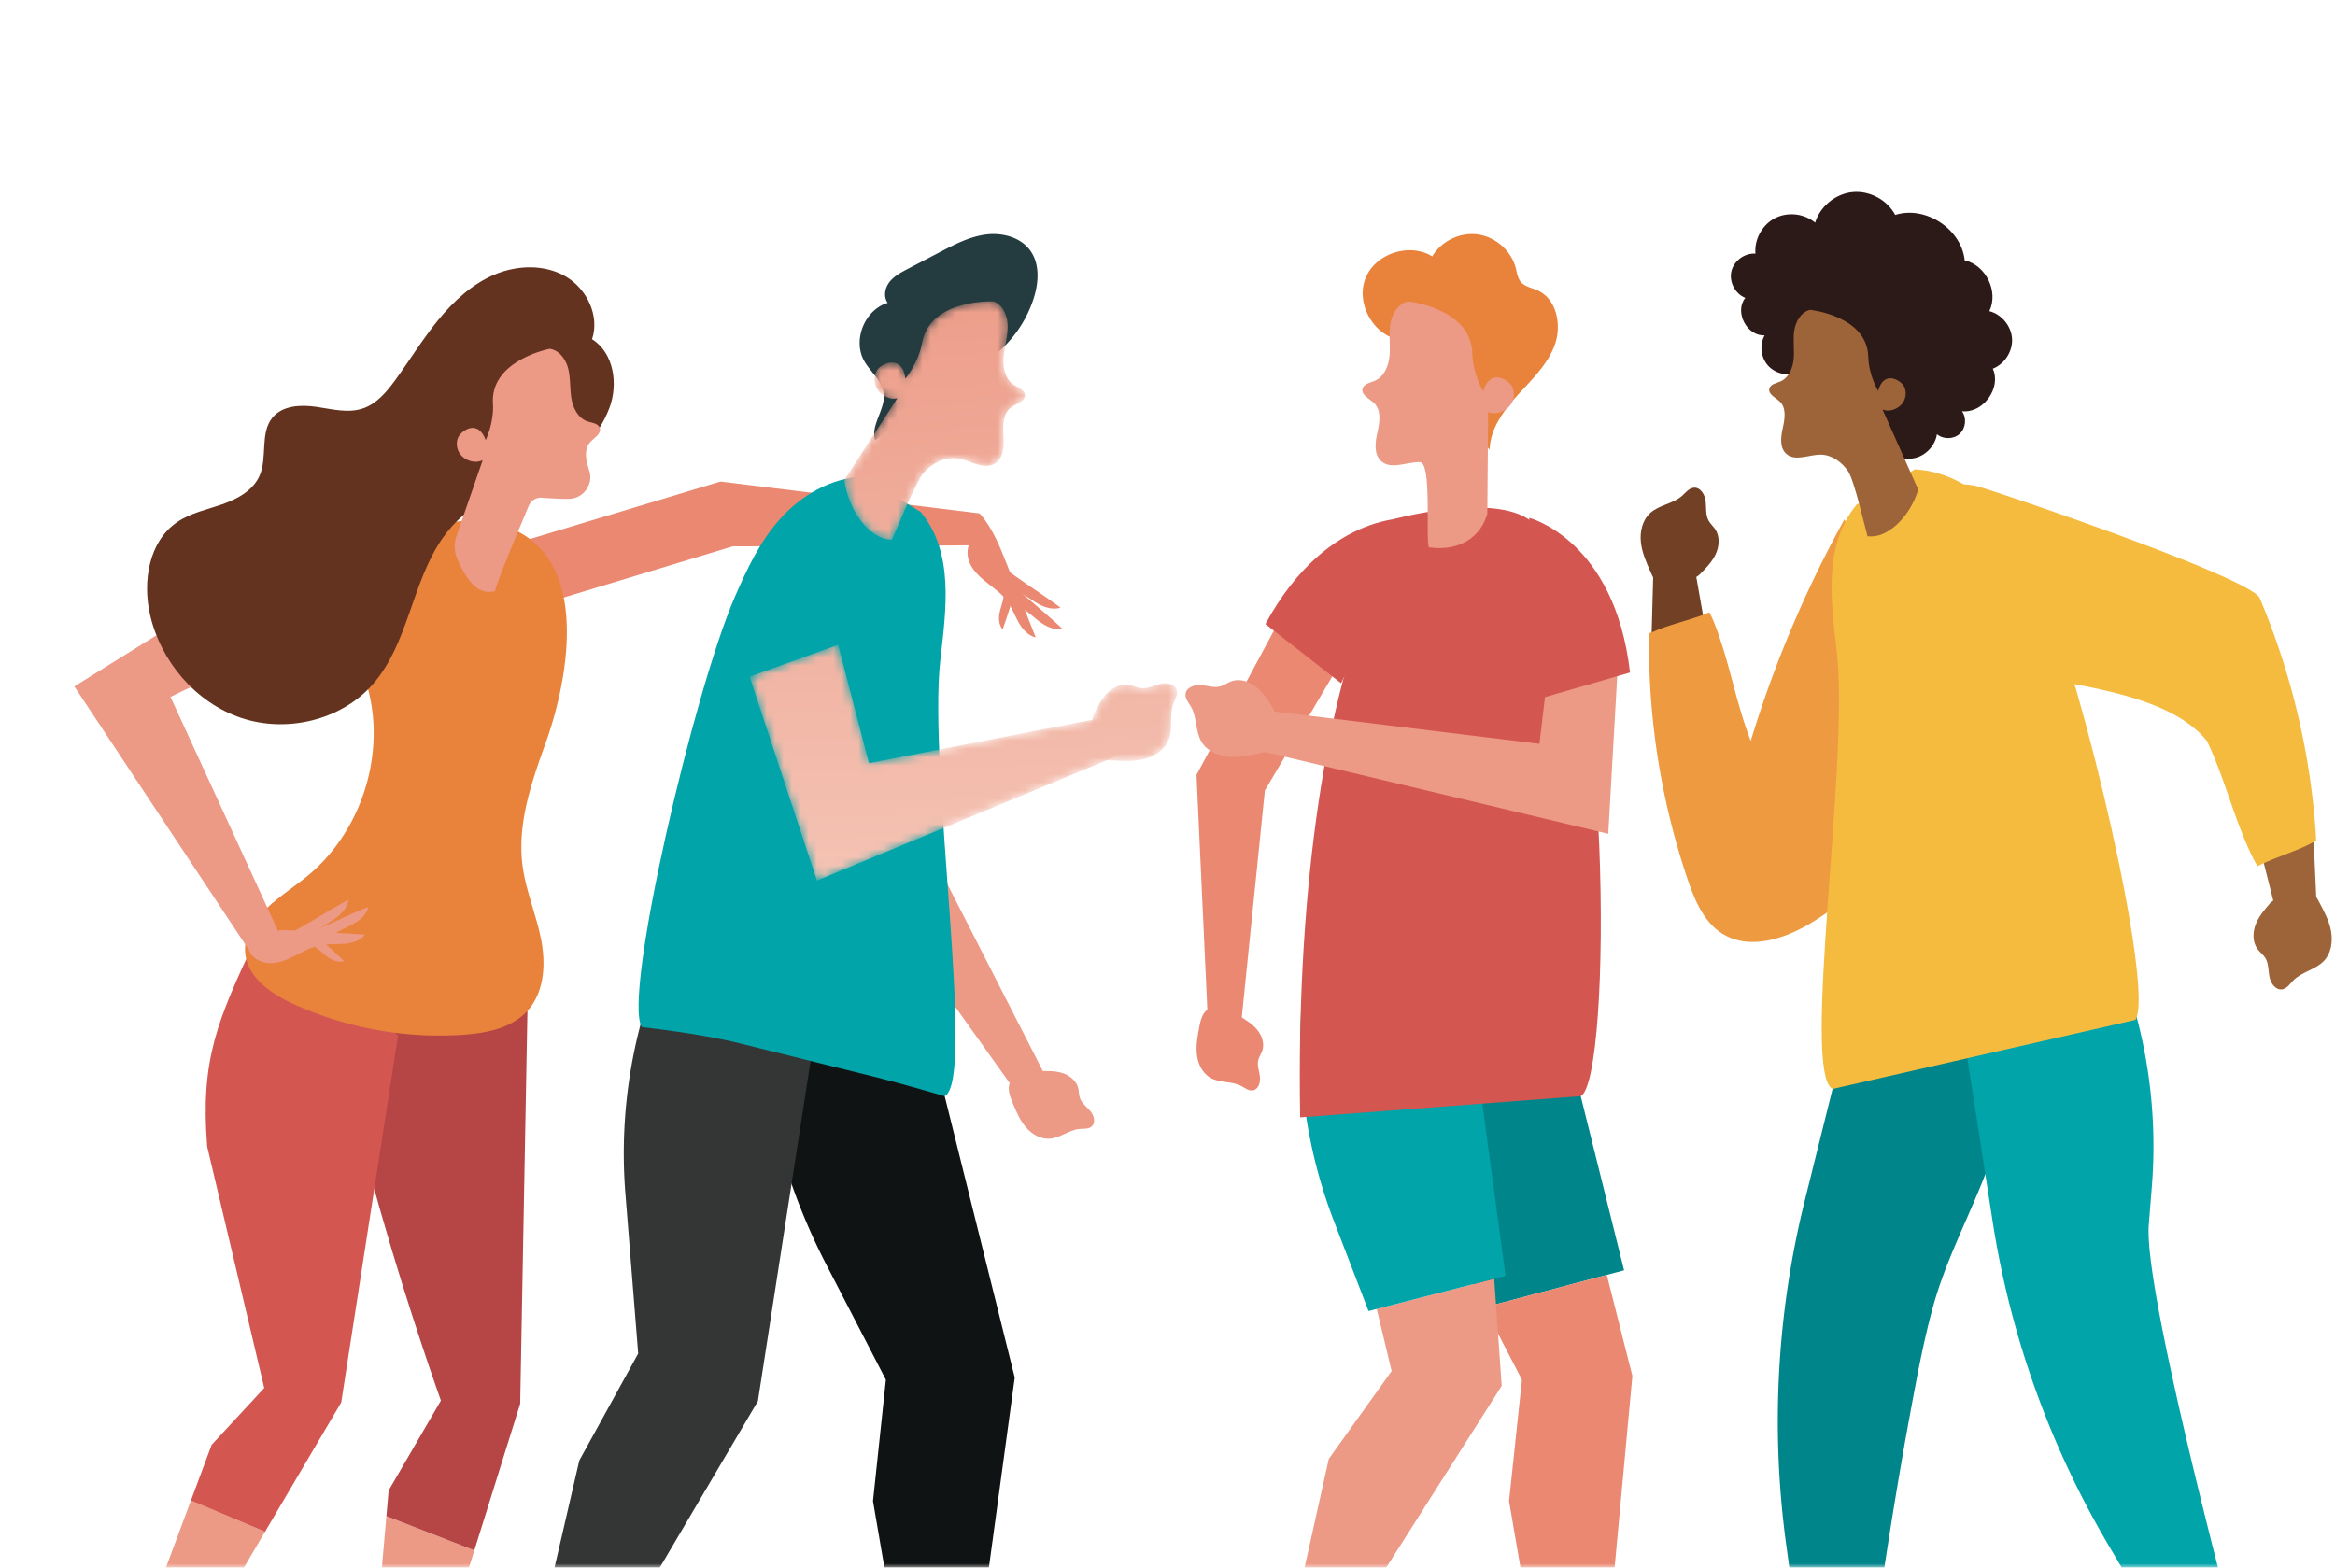 <svg xmlns="http://www.w3.org/2000/svg" xmlns:xlink="http://www.w3.org/1999/xlink" width="280" height="188" viewBox="0 0 280 188">
    <defs>
        <path id="a" d="M0 0h280v188H0z"/>
        <path id="c" d="M18.061.218c1.157.447 1.682 1.826 1.671 3.064-.01 1.238-.416 2.44-.507 3.674-.092 1.235.23 2.633 1.278 3.295.51.322 1.234.55 1.299 1.149.085.794-1.012 1.056-1.662 1.522-1.002.717-1 2.175-.918 3.402.082 1.227.02 2.703-1.032 3.345-1.348.825-2.987-.42-4.554-.63-1.451-.196-2.9.56-3.9 1.627-.999 1.068-3.279 6.803-3.893 8.129-2.583.017-5.207-3.373-5.706-7.16l6.351-9.8c-.872.211-1.804-.258-2.335-.98-.53-.72-.548-1.788-.013-2.505.536-.717 2.984-1.803 3.318 1.124 0 0 1.55-1.839 2.002-4.288.99-5.364 8.601-4.968 8.601-4.968"/>
        <linearGradient id="d" x1="62.194%" x2="44.248%" y1="244.672%" y2="-31.295%">
            <stop offset="0%" stop-color="#F4C3B4"/>
            <stop offset="100%" stop-color="#EC9985"/>
        </linearGradient>
        <path id="f" d="M11.06.012l3.698 14.2 28.837-5.604 1.238 4.615L8.515 28.298.444 3.838 11.059.013"/>
        <linearGradient id="g" x1="52.256%" x2="43.495%" y1="101.941%" y2="-176.929%">
            <stop offset="0%" stop-color="#F4C3B4"/>
            <stop offset="100%" stop-color="#EC9985"/>
        </linearGradient>
        <path id="i" d="M1.465 4.059c.428-.96.868-1.939 1.594-2.7C3.783.6 4.86.088 5.889.312c.436.095.84.316 1.283.373.785.102 1.53-.318 2.297-.513.768-.194 1.79-.018 2.011.74.163.56-.202 1.119-.406 1.665-.51 1.362-.028 2.947-.56 4.3-.463 1.182-1.639 1.969-2.868 2.295-1.229.326-2.524.262-3.794.196-.716-.038-1.453-.08-2.1-.39-.646-.31-1.185-.957-1.14-1.67l.853-3.248"/>
        <linearGradient id="j" x1="58.526%" x2="22.887%" y1="247.451%" y2="-598.705%">
            <stop offset="0%" stop-color="#F4C3B4"/>
            <stop offset="100%" stop-color="#EC9985"/>
        </linearGradient>
    </defs>
    <g fill="none" fill-rule="evenodd">
        <mask id="b" fill="#fff">
            <use xlink:href="#a"/>
        </mask>
        <g mask="url(#b)">
            <path fill="#EC9985" d="M46.334 181.826l-3.109 35.651c1.208.18 2.418.356 3.627.526l10.026-32.066-10.544-4.111"/>
            <path fill="#B64546" d="M62.378 168.344l.87-47.117-22.563-9.305-.274 1.306c-2.645 12.63 12.46 54.742 12.46 54.742l-6.269 10.783-.268 3.073 10.544 4.11 5.5-17.592"/>
            <path fill="#EC9985" d="M11.078 211.704c1.136.45 2.273.894 3.413 1.334l17.29-29.341-8.89-3.735-11.813 31.742"/>
            <path fill="#D45651" d="M32.636 108.331l-2.136 4.585c-4.421 9.49-6.49 14.16-5.656 24.591l6.842 28.953-6.307 6.816-2.488 6.686 8.89 3.735 9.136-15.503 6.811-43.97-15.092-15.893"/>
            <path fill="#EA8871" d="M61.044 65.395l25.343-7.642 31.081 3.821v3.821l-29.617.13-24.645 7.466-2.162-7.596"/>
            <path fill="#EA8871" d="M116.682 64.571c-.779.744-.825 2.021-.378 3 .447.978 1.286 1.716 2.133 2.38.846.666 1.74 1.305 2.367 2.18.551.766.866 1.674 1.33 2.497.462.823 1.143 1.605 2.064 1.82l-3.49-8.843c-.836-2.12-1.7-4.284-3.203-5.998l-.502.422-.321 2.542"/>
            <path fill="#EA8871" d="M122.492 72.907a5.886 5.886 0 0 0-.912-.405c.42-.484-.501-1.851-.157-2.392 1.551 1.478 4.415 3.816 5.967 5.294-.927.192-1.874-.233-2.64-.787-.767-.552-1.435-1.244-2.258-1.71"/>
            <path fill="#EA8871" d="M122.02 70.946a5.937 5.937 0 0 0-.952-.3c.362-.53-.708-1.784-.427-2.36 1.71 1.295 4.818 3.296 6.526 4.59-.898.295-1.888-.021-2.712-.485-.823-.463-1.565-1.075-2.435-1.445"/>
            <path fill="#EA8871" d="M120.359 71.404a3.95 3.95 0 0 0-.022-.742c.52.155 1.227-.862 1.762-.775-.564 1.483-1.308 4.11-1.871 5.593-.48-.587-.5-1.359-.356-2.042.144-.683.43-1.336.487-2.034"/>
            <path fill="#E9833B" d="M44.088 82.467c2.243 8.21-.875 17.62-7.582 22.878-3.156 2.473-7.483 5-7.097 8.984.285 2.94 3.15 4.885 5.844 6.109a42.302 42.302 0 0 0 20.248 3.664c2.82-.192 5.849-.786 7.747-2.875 2.045-2.248 2.218-5.646 1.625-8.623-.592-2.978-1.826-5.815-2.217-8.826-.641-4.958 1.05-9.89 2.747-14.593 3.053-8.458 5.838-24.5-6.965-26.6-4.423-.726-9.655 1.327-13.23 3.82-6.057 4.222-2.676 10.367-1.12 16.062"/>
            <path fill="#EC9985" d="M39.468 63.277L8.915 82.323l21.438 32.363 3.35-2.253-13.258-28.855 23.335-11.35-4.312-8.951"/>
            <path fill="#EC9985" d="M29.836 113.914c.35 1.018 1.494 1.594 2.571 1.6 1.078.005 2.102-.447 3.062-.935.96-.488 1.916-1.03 2.974-1.232.929-.178 1.887-.083 2.83-.157.943-.075 1.941-.364 2.521-1.11-3.17-.18-6.34-.36-9.51-.542-2.28-.13-4.448 2.376-4.448 2.376"/>
            <path fill="#EC9985" d="M39.857 112.144c-.271.194-.516.42-.75.656-.265-.583-1.896-.322-2.244-.86 1.996-.786 5.323-2.4 7.319-3.186-.214.918-.998 1.599-1.822 2.061-.825.463-1.734.778-2.503 1.329"/>
            <path fill="#EC9985" d="M37.874 111.75a5.88 5.88 0 0 0-.672.736c-.33-.55-1.92-.106-2.326-.602 1.894-1.005 5.018-2.983 6.912-3.988-.108.937-.81 1.7-1.578 2.253-.766.552-1.635.968-2.336 1.6"/>
            <path fill="#EC9985" d="M37.595 113.446a3.879 3.879 0 0 0-.684-.29c.359-.407-.27-1.473.033-1.922 1.113 1.133 3.193 2.907 4.306 4.038-.734.19-1.445-.117-2.007-.533-.56-.417-1.037-.949-1.648-1.293"/>
            <path fill="#64331F" d="M73.066 48.956c1.098-2.879.547-6.636-2.069-8.273.939-2.786-.608-6.032-3.15-7.517-2.543-1.486-5.806-1.385-8.522-.246-2.716 1.14-4.947 3.207-6.805 5.489-1.858 2.281-3.395 4.802-5.129 7.179-1.028 1.41-2.218 2.835-3.872 3.394-1.785.604-3.724.081-5.588-.192-1.864-.273-4.043-.17-5.247 1.276-1.547 1.858-.588 4.758-1.553 6.973-.774 1.778-2.65 2.806-4.486 3.443-1.835.637-3.796 1.035-5.4 2.13-3.391 2.315-4.168 7.109-3.255 11.105 1.278 5.6 5.463 10.543 10.917 12.378 5.455 1.835 11.99.302 15.784-4.017 4.3-4.894 4.659-12.182 8.375-17.532 3.021-4.35 7.226-5.593 11.948-7.257 3.552-1.25 6.737-4.888 8.052-8.333"/>
            <path fill="#EC9985" d="M65.913 41.835c1.169.15 1.968 1.303 2.24 2.447.272 1.145.173 2.346.37 3.506.198 1.16.812 2.377 1.93 2.75.544.18 1.264.228 1.46.765.26.712-.692 1.204-1.186 1.781-.76.889-.426 2.233-.07 3.347l.01.033c.53 1.679-.766 3.382-2.53 3.367a48.881 48.881 0 0 1-3.17-.138 1.552 1.552 0 0 0-1.547.937c-1.088 2.575-3.853 9.176-4.066 10.268-2.01.509-3.314-1.167-4.469-3.737a3.92 3.92 0 0 1-.144-2.888l3.144-9.093c-.757.391-1.724.171-2.378-.374-.654-.545-.913-1.525-.583-2.309.33-.784 2.342-2.34 3.317.283 0 0 1.011-2.047.87-4.41-.31-5.173 6.802-6.535 6.802-6.535M111.95 87.736l.65 16.336 12.605 24.676-3.93 1.424-16.58-23.242-1.61-19.73 8.865.536"/>
            <path fill="#EC9985" d="M124.713 128.46c.91-.024 1.842-.046 2.708.235.866.281 1.668.93 1.876 1.814.088.375.067.773.187 1.14.214.649.82 1.073 1.258 1.598.439.525.683 1.387.172 1.843-.378.336-.951.26-1.455.304-1.257.111-2.319 1.078-3.576 1.168-1.099.08-2.153-.542-2.867-1.378-.714-.836-1.147-1.869-1.569-2.883-.237-.572-.479-1.163-.477-1.781.001-.62.306-1.28.882-1.513l2.861-.547"/>
            <path fill="#101313" d="M110.933 122.026l-20.075-8.84-.052 1.334a74.638 74.638 0 0 0 8.29 37.162l7.134 13.792-1.545 14.552 6.325 36.814a432.29 432.29 0 0 0 3.664-.085l7.007-51.547-10.748-43.182"/>
            <path fill="#333635" d="M97.694 124.064l-15.093-15.892-2.135 4.584a60.526 60.526 0 0 0-5.472 30.39l1.534 19.18-7.06 12.826-8.424 36.393c1.135.45 2.273.894 3.412 1.334l26.427-44.844 6.811-43.97"/>
            <path fill="#00A4A9" d="M103.44 57.157c-3.898.186-7.43 2.328-9.884 5.065-2.454 2.737-3.986 6.038-5.414 9.313-4.93 11.305-13.497 47.99-11.178 51.645 0 0 6.895.744 11.667 1.93l16.668 4.14c2.53.628 7.983 2.212 7.983 2.212 3.77-1.953-2.014-39.167-.522-52.3.69-6.08 1.685-12.843-2.345-17.758l-6.975-4.247"/>
            <path fill="#243B3F" d="M119.968 41.98a14.317 14.317 0 0 0 3.977-6.174c.614-1.907.766-4.15-.412-5.77-1.156-1.59-3.336-2.16-5.289-1.913-1.953.247-3.743 1.175-5.486 2.087l-3.947 2.064c-.793.415-1.612.851-2.158 1.56-.545.707-.74 1.769-.204 2.485-2.762.827-4.233 4.47-2.817 6.974.747 1.32 2.136 2.345 2.336 3.848.258 1.932-1.601 3.793-1.033 5.657l15.033-10.817"/>
            <g transform="translate(101.111 35.931)">
                <mask id="e" fill="#fff">
                    <use xlink:href="#c"/>
                </mask>
                <path fill="url(#d)" d="M18.061.218c1.157.447 1.682 1.826 1.671 3.064-.01 1.238-.416 2.44-.507 3.674-.092 1.235.23 2.633 1.278 3.295.51.322 1.234.55 1.299 1.149.085.794-1.012 1.056-1.662 1.522-1.002.717-1 2.175-.918 3.402.082 1.227.02 2.703-1.032 3.345-1.348.825-2.987-.42-4.554-.63-1.451-.196-2.9.56-3.9 1.627-.999 1.068-3.279 6.803-3.893 8.129-2.583.017-5.207-3.373-5.706-7.16l6.351-9.8c-.872.211-1.804-.258-2.335-.98-.53-.72-.548-1.788-.013-2.505.536-.717 2.984-1.803 3.318 1.124 0 0 1.55-1.839 2.002-4.288.99-5.364 8.601-4.968 8.601-4.968" mask="url(#e)"/>
            </g>
            <g transform="translate(89.444 77.312)">
                <mask id="h" fill="#fff">
                    <use xlink:href="#f"/>
                </mask>
                <path fill="url(#g)" d="M11.06.012l3.698 14.2 28.837-5.604 1.238 4.615L8.515 28.298.444 3.838 11.059.013" mask="url(#h)"/>
            </g>
            <g transform="translate(129.63 81.838)">
                <mask id="k" fill="#fff">
                    <use xlink:href="#i"/>
                </mask>
                <path fill="url(#j)" d="M1.465 4.059c.428-.96.868-1.939 1.594-2.7C3.783.6 4.86.088 5.889.312c.436.095.84.316 1.283.373.785.102 1.53-.318 2.297-.513.768-.194 1.79-.018 2.011.74.163.56-.202 1.119-.406 1.665-.51 1.362-.028 2.947-.56 4.3-.463 1.182-1.639 1.969-2.868 2.295-1.229.326-2.524.262-3.794.196-.716-.038-1.453-.08-2.1-.39-.646-.31-1.185-.957-1.14-1.67l.853-3.248" mask="url(#k)"/>
            </g>
            <path fill="#E9833B" d="M167.704 40.739c-3.122-.66-5.144-4.446-3.95-7.398 1.195-2.951 5.286-4.277 7.99-2.59 1.092-1.845 3.346-2.93 5.473-2.635 2.127.294 3.999 1.953 4.544 4.025.15.568.22 1.188.592 1.644.49.6 1.339.728 2.044 1.05 2.287 1.039 2.898 4.17 2.04 6.528-.856 2.357-2.749 4.158-4.438 6.014-1.69 1.856-3.304 4.04-3.368 6.546a5.496 5.496 0 0 0-2.694-1.72l-8.233-11.464"/>
            <path fill="#00858B" d="M187.205 122.026l-20.075-8.84-.052 1.334a74.638 74.638 0 0 0 8.29 37.162l2.64 5.103 16.744-4.437-7.547-30.322"/>
            <path fill="#EA8871" d="M178.007 156.785l4.495 8.69-1.546 14.55 6.326 36.815c1.222-.023 2.443-.052 3.664-.085l4.801-51.742-3.067-12.116-14.673 3.888"/>
            <path fill="#EC9985" d="M165.09 156.98l1.787 7.45-7.534 10.53-5.803 26.038 3.099 2.085 23.435-36.877-.897-12.85-14.087 3.624"/>
            <path fill="#00A4A9" d="M176.325 121.759l-18.983-10.982-.749 5a60.523 60.523 0 0 0 3.373 30.692l4.141 10.764 16.427-4.226-4.21-31.248"/>
            <path fill="#D45651" d="M184.473 63.391c-3.5-4.89-17.299-1.16-17.323-1.133-2.454 2.737-1.308 6.002-2.736 9.277-4.931 11.305-9.027 33.657-8.506 62.47l33.646-2.543c3.77-1.953 3.835-55.614-5.08-68.071"/>
            <path fill="#EC9985" d="M168.84 36.143c-1.213.26-1.948 1.54-2.13 2.765-.184 1.224.027 2.475-.076 3.709-.103 1.233-.64 2.564-1.78 3.054-.554.238-1.304.351-1.462.932-.21.77.833 1.201 1.402 1.762.877.865.646 2.304.373 3.504-.274 1.199-.443 2.666.494 3.465 1.202 1.026 3.016.052 4.598.088 1.463.034.676 8.803 1.075 10.209 2.55.42 5.931-.357 7.018-4.019l.096-12.188c.828.344 1.823.027 2.46-.603.638-.63.822-1.68.406-2.473-.416-.793-2.665-2.247-3.454.592 0 0-1.242-2.058-1.304-4.548-.137-5.452-7.715-6.25-7.715-6.25"/>
            <path fill="#EA8871" d="M159.999 80.716l-8.323 14.083-2.804 27.554-4.078-.928-1.317-28.496 9.362-17.455 7.16 5.242"/>
            <path fill="#EA8871" d="M148.615 121.845c.778.47 1.573.956 2.147 1.66.576.705.899 1.683.593 2.54-.13.362-.364.684-.462 1.057-.173.662.107 1.346.19 2.024.083.678-.18 1.535-.856 1.641-.5.08-.941-.295-1.389-.53-1.117-.585-2.533-.347-3.64-.95-.966-.526-1.515-1.62-1.661-2.708-.147-1.088.05-2.19.247-3.27.11-.61.228-1.237.565-1.757.337-.519.954-.91 1.563-.794l2.703 1.087"/>
            <path fill="#EC9985" d="M185.462 81.946l-.864 7.26-33.962-4.145-.487 4.753L192.853 100l1.09-19.15-8.48 1.096"/>
            <path fill="#EC9985" d="M152.553 84.73c-.575-.88-1.166-1.777-2.003-2.413-.838-.636-1.982-.97-2.961-.586-.416.163-.78.445-1.209.571-.759.225-1.561-.07-2.35-.141-.788-.07-1.769.264-1.866 1.048-.073.58.377 1.073.666 1.58.72 1.264.497 2.905 1.237 4.157.646 1.093 1.932 1.684 3.197 1.811 1.266.127 2.534-.142 3.778-.409.7-.15 1.422-.31 2.01-.717.589-.408 1.018-1.132.86-1.83l-1.36-3.072"/>
            <path fill="#D45651" d="M169.902 62.14s-10.493-1.404-18.164 12.701l9.082 7.105 9.082-19.806M183.374 62.101s10.258 2.61 12.09 18.552l-11.085 3.205-1.005-21.757"/>
            <path fill="#714025" d="M204.977 78.073l-1.931-10.932-4.763.503-.362 13.134 7.056-2.705"/>
            <path fill="#714025" d="M203.765 68.944c.745-.742 1.503-1.504 1.955-2.452.45-.948.544-2.134-.035-3.011-.245-.372-.597-.67-.809-1.062-.376-.694-.251-1.539-.344-2.323-.094-.784-.625-1.673-1.413-1.607-.583.049-.975.59-1.413.976-1.091.963-2.747 1.083-3.823 2.063-.94.856-1.254 2.232-1.119 3.494.136 1.262.66 2.444 1.178 3.603.292.653.597 1.325 1.118 1.816.521.49 1.32.76 1.972.463l2.733-1.96"/>
            <path fill="#ED9A40" d="M221.186 62.27a137.953 137.953 0 0 0-11.246 26.584c-1.836-4.751-2.482-9.243-4.318-13.994a12.414 12.414 0 0 0-.645-1.428c-1.796.807-4.745 1.444-6.552 2.256a4.607 4.607 0 0 1-.669.239c-.014.336-.019.673-.02 1.006a87.915 87.915 0 0 0 4.64 28.54c.852 2.514 1.963 5.17 4.237 6.548 3.214 1.95 7.413.58 10.627-1.371 7.247-4.399 12.696-11.656 14.89-19.83l-10.944-28.55"/>
            <path fill="#00858B" d="M222.098 121.161l20.075-8.84.052 1.334a74.741 74.741 0 0 1-2.43 21.97c-1.932 7.297-5.995 13.814-7.996 21.082-1.174 4.265-1.972 8.65-2.776 12.996-1.943 10.506-3.524 21.079-5.02 31.655-.69 4.868-1.36 9.74-1.982 14.616a432.29 432.29 0 0 1-3.664-.084l-4.173-30.703a109.674 109.674 0 0 1 2.248-41.26l5.666-22.766"/>
            <path fill="#00A4A9" d="M235.337 123.2l15.093-15.893 2.136 4.584a60.526 60.526 0 0 1 5.472 30.39l-.368 4.593c-.76 9.515 14.318 63.806 14.318 63.806-1.136.45-2.273.894-3.413 1.334l-15.74-26.71a109.764 109.764 0 0 1-13.907-38.923l-3.59-23.182"/>
            <path fill="#F5BB3F" d="M229.592 56.292c3.898.186 7.43 2.328 9.884 5.065 2.454 2.737 3.985 6.038 5.414 9.314 4.93 11.304 13.497 47.99 11.177 51.644l-36.318 8.282c-3.77-1.952 2.014-39.167.523-52.3-.691-6.08-1.686-12.843 2.344-17.758l6.976-4.247"/>
            <path fill="#9D6339" d="M270.384 99.255l2.724 10.763 4.714-.847-.598-13.126-6.84 3.21"/>
            <path fill="#9D6339" d="M272.26 108.272c-.69.794-1.39 1.61-1.77 2.587-.382.979-.388 2.169.253 3.001.272.353.644.625.885 1 .426.666.363 1.517.513 2.292.15.776.744 1.623 1.526 1.5.578-.09.929-.658 1.338-1.075 1.019-1.04 2.661-1.28 3.662-2.336.875-.922 1.089-2.317.861-3.566-.227-1.248-.837-2.39-1.437-3.508-.34-.63-.692-1.277-1.248-1.729-.556-.452-1.372-.663-2.001-.319l-2.583 2.153"/>
            <path fill="#F5BB3F" d="M264.647 88.863c2.179 4.606 3.15 9.038 5.329 13.644.217.46.464.934.747 1.377 1.732-.935 4.627-1.785 6.37-2.726a4.63 4.63 0 0 1 .65-.286c-.01-.337-.03-.673-.053-1.006a87.943 87.943 0 0 0-6.712-28.126c-1.033-2.446-31.15-12.66-33.714-13.375-9.453-2.634-12.98 14.842-5.548 19.421 7.217 4.447 26.432 3.064 32.931 11.077"/>
            <path fill="#2C1A18" d="M215.446 44.712c-1.201.433-2.653.049-3.481-.92-.83-.97-.98-2.46-.362-3.576-2.13.13-3.66-2.842-2.317-4.493-1.21-.482-1.959-1.905-1.67-3.172.291-1.268 1.585-2.225 2.886-2.134-.152-1.705.811-3.457 2.334-4.247 1.522-.79 3.512-.57 4.825.532.597-1.958 2.449-3.47 4.49-3.668 2.041-.196 4.15.934 5.111 2.741 3.624-1.148 7.944 1.68 8.331 5.453 2.542.552 4.097 3.755 2.956 6.086 1.478.382 2.631 1.781 2.723 3.301.091 1.52-.886 3.047-2.308 3.603 1.058 2.313-1.161 5.375-3.694 5.098.584.804.459 2.038-.274 2.71-.733.672-1.976.693-2.73.045-.207 1.345-1.277 2.516-2.6 2.847-1.323.331-2.82-.198-3.639-1.286l-10.581-8.92"/>
            <path fill="#9D6339" d="M217.072 37.158c-1.092.236-1.753 1.39-1.917 2.494-.164 1.103.028 2.23-.064 3.341-.091 1.112-.573 2.312-1.599 2.755-.499.214-1.176.317-1.317.84-.188.695.752 1.082 1.266 1.587.79.778.584 2.075.34 3.156-.245 1.081-.397 2.404.449 3.122 1.084.923 2.718.043 4.142.074 1.32.028 2.503.904 3.242 1.993.74 1.09 1.965 6.513 2.326 7.778 2.297.376 5.108-2.276 6.083-5.576l-4.279-9.61c.746.31 1.643.023 2.216-.545.573-.567.738-1.515.362-2.229-.375-.713-2.403-2.02-3.11.538 0 0-1.122-1.853-1.18-4.096-.13-4.912-6.96-5.622-6.96-5.622"/>
        </g>
    </g>
</svg>
